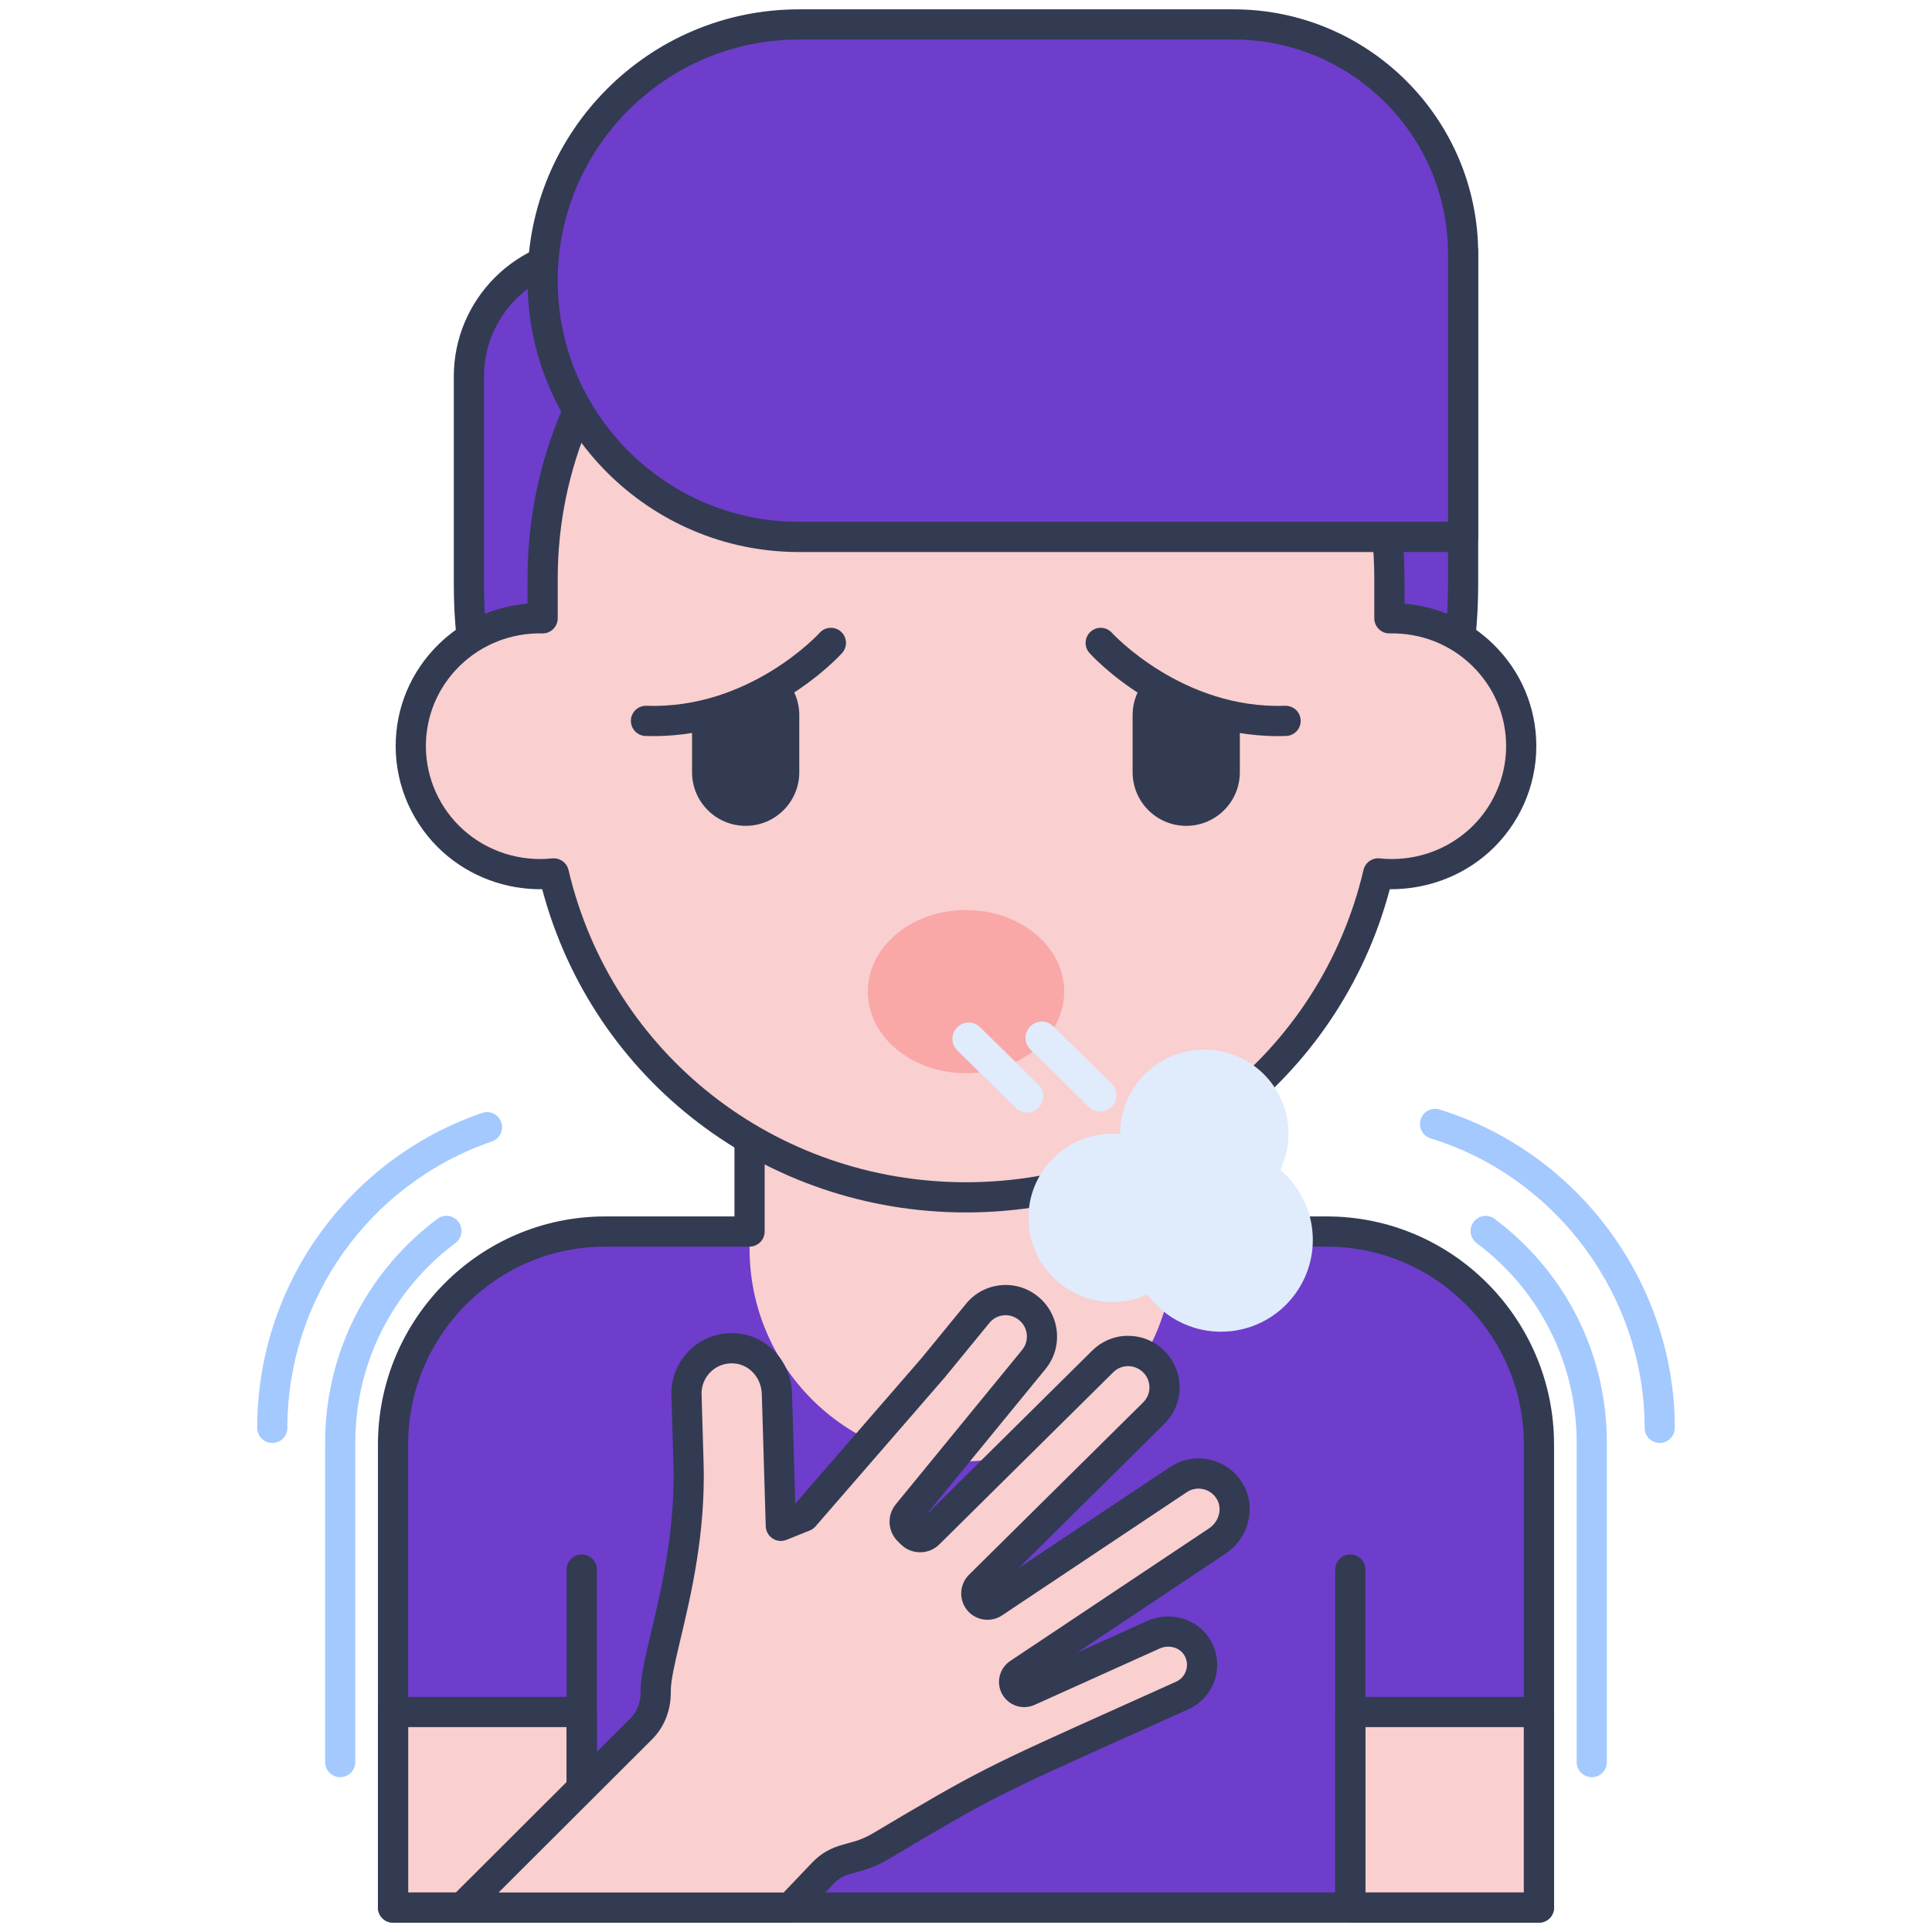 <?xml version="1.0"?>
<svg xmlns="http://www.w3.org/2000/svg" id="Layer_1" enable-background="new 0 0 256 256" height="512px" viewBox="0 0 256 256" width="512px" class=""><g><g><g><g><path d="m175.802 163.183h-95.604c-15.529 0-28.118 12.641-28.118 28.235v22.853 12.58h25.001v25.91h101.837v-25.91h25.001v-12.58-22.853c.001-15.593-12.588-28.235-28.117-28.235z" fill="#4671c6" data-original="#4671C6" class="active-path" style="fill:#6E3DCC" data-old_color="#4671c6"/></g></g><g><g><path d="m99.32 138.62v26.822.003c0 15.578 12.576 28.206 28.089 28.206 15.506 0 28.089-12.619 28.089-28.209 0-5.426 0-21.214 0-26.822z" fill="#f9cfcf" data-original="#F9CFCF" class=""/></g></g><g><g><path d="m52.08 226.852h25.001v25.91h-25.001z" fill="#f9cfcf" data-original="#F9CFCF" class=""/></g></g><g><g><path d="m178.919 226.852h25.001v25.91h-25.001z" fill="#f9cfcf" data-original="#F9CFCF" class=""/></g></g><g><g><path d="m203.92 254.762h-151.84c-1.104 0-2-.896-2-2v-61.343c0-16.672 13.511-30.235 30.118-30.235h17.122v-22.564c0-1.104.896-2 2-2h56.178c1.104 0 2 .896 2 2v22.563h18.304c16.607 0 30.118 13.563 30.118 30.235v61.343c0 1.105-.896 2.001-2 2.001zm-149.84-4h147.84v-59.343c0-14.466-11.717-26.235-26.118-26.235h-20.304c-1.104 0-2-.896-2-2v-22.564h-52.178v22.563c0 1.104-.896 2-2 2h-19.122c-14.401 0-26.118 11.769-26.118 26.235z" fill="#3762cc" data-original="#3762CC" class="" data-old_color="#3762cc" style="fill:#323B52"/></g></g><g><g><path d="m77.082 254.762c-1.104 0-2-.896-2-2v-44.789c0-1.104.896-2 2-2s2 .896 2 2v44.789c0 1.104-.896 2-2 2z" fill="#3762cc" data-original="#3762CC" class="" data-old_color="#3762cc" style="fill:#323B52"/></g></g><g><g><path d="m178.919 254.762c-1.104 0-2-.896-2-2v-44.789c0-1.104.896-2 2-2s2 .896 2 2v44.789c0 1.104-.896 2-2 2z" fill="#3762cc" data-original="#3762CC" class="" data-old_color="#3762cc" style="fill:#323B52"/></g></g><g><g><path d="m77.082 254.762h-25.002c-1.104 0-2-.896-2-2v-25.909c0-1.104.896-2 2-2h25.001c1.104 0 2 .896 2 2v25.909c.001 1.104-.895 2-1.999 2zm-23.002-4h21.001v-21.909h-21.001z" fill="#3762cc" data-original="#3762CC" class="" data-old_color="#3762cc" style="fill:#323B52"/></g></g><g><g><path d="m203.92 254.762h-25.001c-1.104 0-2-.896-2-2v-25.909c0-1.104.896-2 2-2h25.001c1.104 0 2 .896 2 2v25.909c0 1.104-.896 2-2 2zm-23.001-4h21.001v-21.909h-21.001z" fill="#3762cc" data-original="#3762CC" class="" data-old_color="#3762cc" style="fill:#323B52"/></g></g></g><g><g><g><g><path d="m36.08 191.2c-1.104 0-2-.896-2-2 0-18.83 11.975-35.602 29.799-41.733 1.042-.36 2.182.196 2.542 1.24.359 1.044-.196 2.183-1.241 2.542-16.209 5.577-27.1 20.828-27.1 37.951 0 1.105-.896 2-2 2z" fill="#a4c9ff" data-original="#A4C9FF" class=""/></g></g></g><g><g><g><path d="m219.92 191.2c-1.104 0-2-.896-2-2 0-17.455-11.66-33.229-28.354-38.359-1.056-.325-1.649-1.444-1.324-2.5.325-1.055 1.442-1.648 2.499-1.324 18.357 5.642 31.179 22.988 31.179 42.183 0 1.105-.895 2-2 2z" fill="#a4c9ff" data-original="#A4C9FF" class=""/></g></g></g><g><g><g><path d="m210.92 235.487c-1.104 0-2-.896-2-2v-42.287c0-10.498-4.833-20.153-13.26-26.488-.883-.664-1.061-1.917-.397-2.801.664-.883 1.918-1.061 2.8-.397 9.441 7.098 14.856 17.917 14.856 29.685v42.287c.001 1.105-.894 2.001-1.999 2.001z" fill="#a4c9ff" data-original="#A4C9FF" class=""/></g></g></g><g><g><g><path d="m45.08 235.487c-1.104 0-2-.896-2-2v-42.287c0-11.776 5.421-22.601 14.874-29.698.884-.663 2.137-.485 2.8.398.664.883.485 2.137-.398 2.8-8.437 6.334-13.275 15.993-13.275 26.499v42.287c-.001 1.105-.897 2.001-2.001 2.001z" fill="#a4c9ff" data-original="#A4C9FF" class=""/></g></g></g><g><g><path d="m128 143.344c-36.378 0-65.868-29.49-65.868-65.868v-27.589c0-9.144 7.413-16.557 16.557-16.557h115.18v44.146c0 36.378-29.491 65.868-65.869 65.868z" fill="#4671c6" data-original="#4671C6" class="active-path" style="fill:#6E3DCC" data-old_color="#4671c6"/></g></g><g><g><path d="m128 145.344c-37.423 0-67.869-30.445-67.869-67.868v-27.589c0-10.232 8.325-18.557 18.557-18.557h115.18c1.104 0 2 .896 2 2v44.146c.001 37.422-30.445 67.868-67.868 67.868zm-49.312-110.014c-8.026 0-14.557 6.53-14.557 14.557v27.589c0 35.217 28.651 63.868 63.868 63.868 35.217 0 63.868-28.651 63.868-63.868v-42.146z" fill="#3762cc" data-original="#3762CC" class="" data-old_color="#3762cc" style="fill:#323B52"/></g></g><g><g><path d="m184.101 81.928v-5.253c0-30.704-25.117-55.595-56.1-55.595-30.983 0-56.1 24.891-56.1 55.595v5.253c-9.741-.198-17.47 7.563-17.47 16.943 0 10.017 8.745 17.94 18.952 16.861 5.79 24.597 28.039 42.922 54.619 42.922 26.582 0 48.829-18.327 54.619-42.922 10.193 1.078 18.952-6.83 18.952-16.861-.002-9.385-7.737-17.14-17.472-16.943z" fill="#f9cfcf" data-original="#F9CFCF" class=""/></g></g><g><g><path d="m128 160.654c-26.575 0-49.427-17.525-56.156-42.829-4.798.071-9.542-1.671-13.141-4.909-3.987-3.588-6.274-8.708-6.274-14.045 0-5.11 2.019-9.902 5.685-13.495 3.208-3.144 7.334-5.017 11.785-5.385v-3.316c.001-31.758 26.065-57.595 58.101-57.595s58.1 25.837 58.1 57.595v3.316c4.451.369 8.577 2.242 11.786 5.386 3.666 3.592 5.685 8.385 5.685 13.494 0 5.338-2.287 10.457-6.273 14.044-3.6 3.238-8.339 4.951-13.142 4.91-6.729 25.304-29.581 42.829-56.156 42.829zm-54.617-46.922c.918 0 1.731.63 1.945 1.542 5.735 24.364 27.394 41.38 52.672 41.38 25.277 0 46.937-17.016 52.671-41.38.231-.98 1.153-1.639 2.157-1.531 4.302.452 8.603-.93 11.793-3.801 3.145-2.83 4.949-6.865 4.949-11.071 0-4.026-1.593-7.803-4.484-10.637-2.92-2.861-6.803-4.381-10.945-4.307-.542.023-1.056-.195-1.44-.571s-.6-.891-.6-1.429v-5.253c0-29.553-24.269-53.595-54.1-53.595s-54.101 24.044-54.101 53.596v5.253c0 .538-.216 1.052-.6 1.429-.384.376-.898.592-1.44.571-4.113-.079-8.025 1.445-10.945 4.306-2.892 2.833-4.484 6.611-4.484 10.638 0 4.206 1.804 8.241 4.95 11.072 3.189 2.87 7.489 4.253 11.792 3.799.07-.008.14-.011.21-.011z" fill="#3762cc" data-original="#3762CC" class="" data-old_color="#3762cc" style="fill:#323B52"/></g></g><g><g><path d="m193.869 71.145h-88.015c-18.752 0-33.953-15.201-33.953-33.953 0-18.752 15.201-33.953 33.953-33.953h57.611c16.792 0 30.404 13.612 30.404 30.404z" fill="#4671c6" data-original="#4671C6" class="active-path" style="fill:#6E3DCC" data-old_color="#4671c6"/></g></g><g><g><path d="m193.869 73.145h-88.016c-19.825 0-35.953-16.128-35.953-35.953s16.128-35.954 35.953-35.954h57.611c17.868 0 32.404 14.537 32.404 32.404v37.502c.001 1.105-.895 2.001-1.999 2.001zm-88.016-67.907c-17.619 0-31.953 14.334-31.953 31.953s14.334 31.953 31.953 31.953h86.016v-35.502c0-15.662-12.742-28.404-28.404-28.404z" fill="#3762cc" data-original="#3762CC" class="" data-old_color="#3762cc" style="fill:#323B52"/></g></g><g><g><ellipse cx="128" cy="131.394" fill="#f9a7a7" rx="13.009" ry="10.808" data-original="#F9A7A7"/></g></g><g><g><g><path d="m151.833 90.081c-1.091 1.249-1.756 2.878-1.756 4.666v7.578c0 3.923 3.181 7.104 7.104 7.104 3.924 0 7.104-3.181 7.104-7.104v-7.234c-5.085-.889-9.326-2.976-12.452-5.01z" fill="#3762cc" data-original="#3762CC" class="" data-old_color="#3762cc" style="fill:#323B52"/></g></g><g><g><path d="m91.701 95.084v7.241c0 3.923 3.181 7.104 7.104 7.104s7.104-3.181 7.104-7.104v-7.578c0-1.796-.672-3.432-1.771-4.683-3.119 2.035-7.356 4.125-12.437 5.02z" fill="#3762cc" data-original="#3762CC" class="" data-old_color="#3762cc" style="fill:#323B52"/></g></g><g><g><path d="m169.344 97.539c-14.916 0-24.571-10.554-24.983-11.014-.738-.822-.67-2.086.151-2.824.82-.738 2.083-.67 2.822.149.107.119 9.337 10.136 22.946 9.673 1.128-.023 2.03.828 2.067 1.931.037 1.104-.828 2.029-1.931 2.067-.36.012-.718.018-1.072.018z" fill="#3762cc" data-original="#3762CC" class="" data-old_color="#3762cc" style="fill:#323B52"/></g></g><g><g><path d="m86.602 97.539c-.355 0-.711-.006-1.072-.018-1.104-.038-1.968-.963-1.931-2.067s.949-1.971 2.067-1.931c13.671.468 22.853-9.57 22.944-9.671.738-.823 2.002-.89 2.824-.151.822.738.89 2.002.151 2.824-.412.46-10.068 11.014-24.983 11.014z" fill="#3762cc" data-original="#3762CC" class="" data-old_color="#3762cc" style="fill:#323B52"/></g></g></g><g><g><path d="m169.648 155.017c.854-1.794 1.251-3.833 1.028-5.954-.647-6.13-6.14-10.575-12.27-9.928-5.744.606-10.008 5.468-9.99 11.121-.704-.061-1.422-.061-2.151.016-6.13.647-10.575 6.141-9.928 12.27s6.14 10.575 12.27 9.928c1.216-.128 2.361-.454 3.418-.931 2.483 3.336 6.602 5.322 11.038 4.854 6.684-.705 11.53-6.695 10.825-13.379-.343-3.241-1.935-6.043-4.24-7.997z" fill="#e0ebfc" data-original="#E0EBFC" class=""/></g></g><g><g><g><path d="m146.004 147.273c-.62.065-1.264-.137-1.743-.608l-7.726-7.602c-.85-.837-.861-2.204-.024-3.054.836-.85 2.204-.862 3.055-.025l7.726 7.602c.85.837.861 2.204.024 3.054-.366.371-.832.582-1.312.633z" fill="#e0ebfc" data-original="#E0EBFC" class=""/></g></g></g><g><g><g><path d="m136.312 147.4c-.62.065-1.264-.137-1.743-.608l-7.726-7.602c-.85-.837-.861-2.204-.024-3.054.836-.85 2.204-.862 3.055-.025l7.726 7.602c.85.837.861 2.204.024 3.054-.365.371-.831.582-1.312.633z" fill="#e0ebfc" data-original="#E0EBFC" class=""/></g></g></g><g><g><path d="m129.804 210.086 23.087-22.847c1.88-1.86 1.896-4.893.036-6.773l-.033-.034c-1.86-1.88-4.891-1.896-6.771-.036l-23.067 22.827c-.625.618-1.63.622-2.259.008l-.4-.391-.011-.011c-.62-.604-.675-1.583-.127-2.253l16.729-20.44c1.678-2.05 1.38-5.071-.666-6.754l-.034-.028c-2.04-1.679-5.056-1.381-6.73.663l-5.915 7.227-17.093 19.697-3.083 1.238-.52-17.522c-.09-3.046-2.361-5.693-5.394-5.984-3.668-.352-6.696 2.577-6.59 6.141l.269 9.051c.418 14.088-4.416 25.676-4.345 30.234.029 1.844-.583 3.639-1.888 4.942l-23.296 23.252.479.467h42.518l4.304-4.516c2.357-2.473 4.167-1.51 7.707-3.616 15.557-9.254 14.691-8.586 39.949-19.972 2.373-1.07 3.353-3.962 2.031-6.279-1.153-2.02-3.745-2.716-5.865-1.761l-16.561 7.466c-.723.326-1.569-.044-1.821-.797-.191-.573.025-1.203.527-1.538l26.342-17.568c2.091-1.395 2.939-4.169 1.749-6.383-1.365-2.54-4.576-3.301-6.917-1.739l-24.47 16.32c-.625.417-1.462.302-1.952-.268-.509-.589-.474-1.474.081-2.023z" fill="#f9cfcf" data-original="#F9CFCF" class=""/></g></g><g><g><path d="m104.7 254.762h-42.518c-.522 0-1.024-.204-1.397-.569l-.479-.467c-.382-.374-.6-.885-.603-1.42s.208-1.048.587-1.426l23.296-23.252c.86-.859 1.322-2.1 1.301-3.495-.029-1.874.596-4.506 1.387-7.839 1.359-5.724 3.22-13.563 2.959-22.367l-.269-9.051c-.068-2.292.854-4.506 2.528-6.074 1.674-1.566 3.956-2.338 6.252-2.118 3.983.382 7.079 3.785 7.202 7.916l.435 14.638 16.751-19.304 5.877-7.182c1.149-1.403 2.775-2.274 4.58-2.452 1.805-.174 3.568.359 4.968 1.511 2.925 2.406 3.348 6.697.977 9.593l-15.873 19.394 22.053-21.824c1.289-1.276 3.024-2 4.811-1.963 1.813.01 3.514.725 4.79 2.014 2.666 2.695 2.643 7.002-.018 9.635l-19.293 19.093 20.03-13.359c1.595-1.063 3.574-1.405 5.433-.941 1.857.464 3.445 1.702 4.356 3.397 1.64 3.052.585 7.002-2.401 8.994l-19.68 13.125 9.262-4.175c3.096-1.397 6.796-.258 8.423 2.592.904 1.583 1.1 3.48.54 5.205-.561 1.726-1.831 3.144-3.485 3.889l-7.455 3.354c-17.853 8.023-18.549 8.337-32.294 16.513-1.799 1.07-3.227 1.457-4.375 1.767-1.274.345-1.977.534-2.907 1.511l-4.304 4.516c-.377.397-.9.621-1.447.621zm-38.63-4h37.772l3.713-3.896c1.702-1.786 3.256-2.206 4.758-2.612 1.006-.272 2.046-.553 3.374-1.343 13.941-8.293 15.001-8.77 32.7-16.724l7.45-3.352c.638-.288 1.108-.813 1.325-1.479.216-.665.142-1.37-.209-1.985-.615-1.079-2.066-1.486-3.306-.928l-16.562 7.465c-.859.388-1.849.393-2.711.015-.864-.378-1.531-1.108-1.829-2.002-.475-1.423.065-3 1.314-3.834l26.342-17.568c1.29-.86 1.772-2.517 1.097-3.772-.384-.715-1.024-1.216-1.803-1.411-.781-.195-1.577-.057-2.243.389l-24.47 16.32c-1.463.974-3.431.706-4.578-.627-1.188-1.382-1.104-3.469.191-4.751l23.087-22.847c1.093-1.082 1.103-2.852.021-3.945-1.114-1.126-2.883-1.137-3.976-.054l-23.067 22.827c-1.39 1.376-3.661 1.385-5.062.018l-.401-.392c-1.384-1.348-1.503-3.477-.287-4.961l16.728-20.439c.977-1.194.803-2.962-.388-3.942-.608-.5-1.33-.723-2.07-.647-.739.073-1.406.429-1.876 1.004l-5.914 7.226-17.13 19.742c-.208.24-.471.427-.766.545l-3.083 1.238c-.606.244-1.294.176-1.84-.183-.547-.358-.884-.96-.904-1.614l-.521-17.521c-.063-2.121-1.604-3.863-3.585-4.053-1.176-.113-2.289.262-3.136 1.057-.837.784-1.298 1.89-1.264 3.035l.269 9.051c.277 9.332-1.655 17.468-3.065 23.409-.698 2.94-1.301 5.479-1.279 6.853.039 2.489-.84 4.757-2.474 6.388zm63.734-40.676h.01z" fill="#3762cc" data-original="#3762CC" class="" data-old_color="#3762cc" style="fill:#323B52"/></g></g></g></g> </svg>
